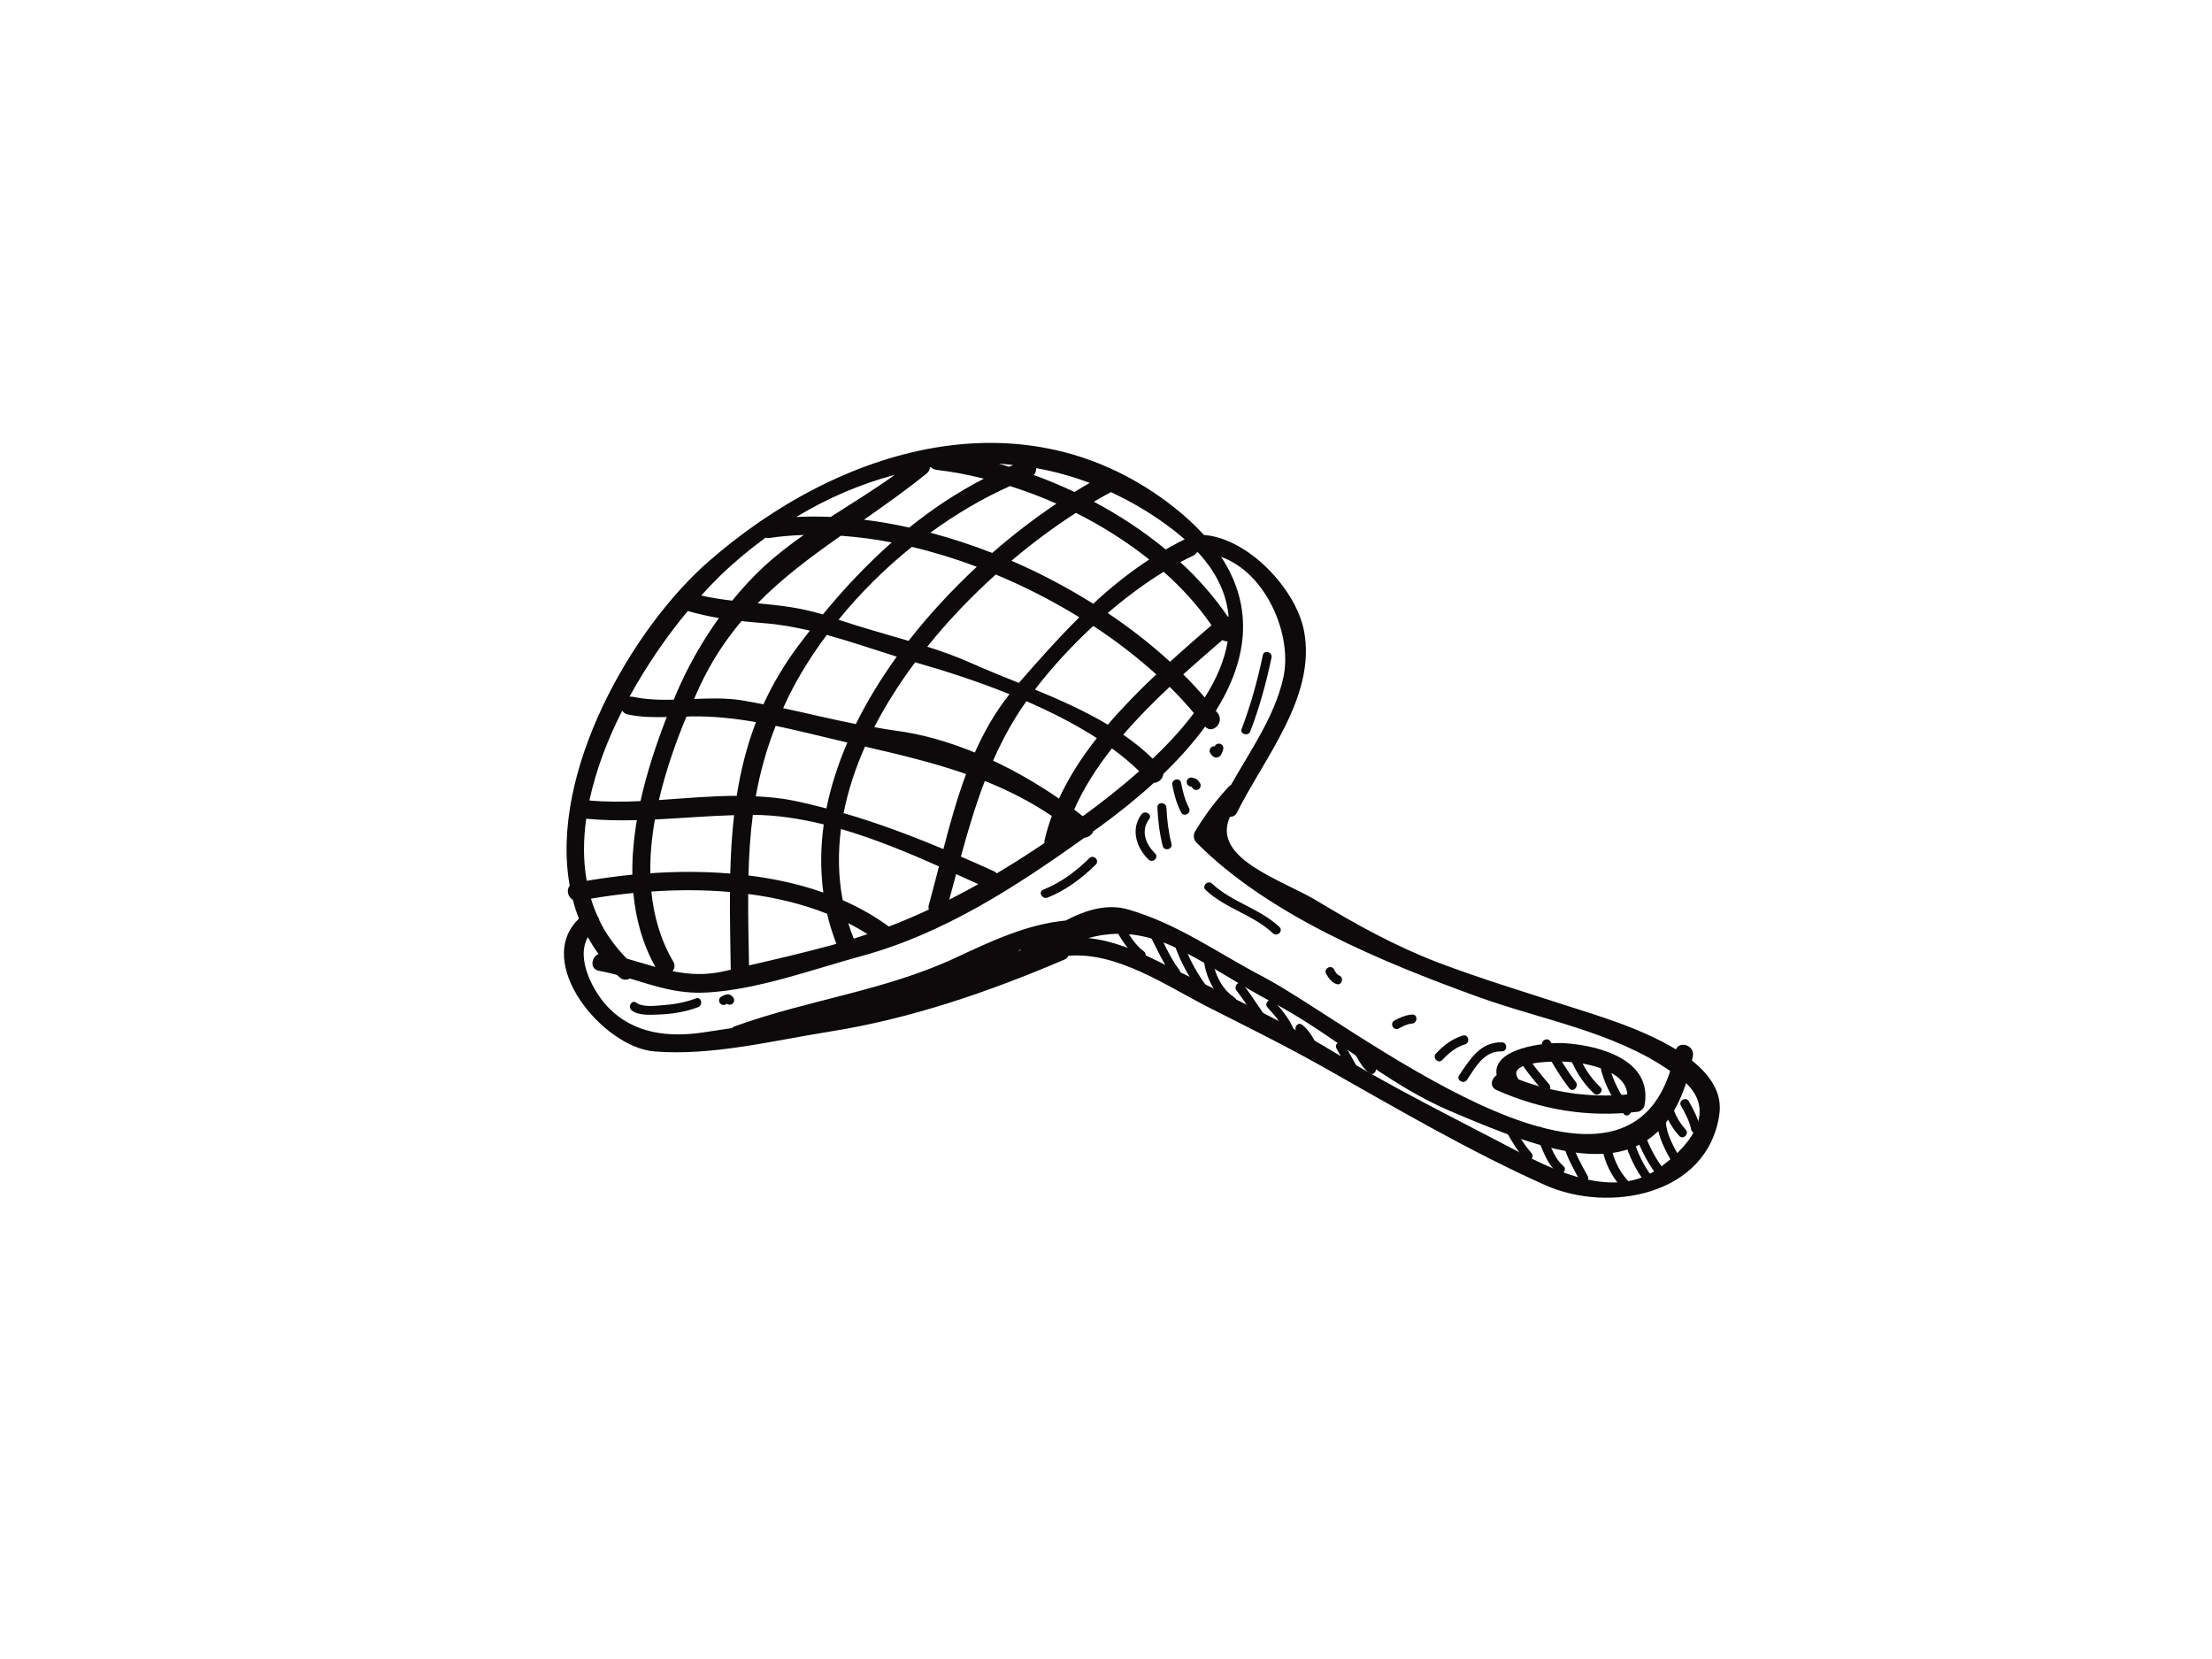 <?xml version="1.0" encoding="utf-8"?>
<!-- Generator: Adobe Illustrator 17.0.0, SVG Export Plug-In . SVG Version: 6.00 Build 0)  -->
<!DOCTYPE svg PUBLIC "-//W3C//DTD SVG 1.1//EN" "http://www.w3.org/Graphics/SVG/1.1/DTD/svg11.dtd">
<svg version="1.1" id="Layer_1" xmlns="http://www.w3.org/2000/svg" xmlns:xlink="http://www.w3.org/1999/xlink" x="0px" y="0px"
	 width="800px" height="600px" viewBox="0 0 800 600" enable-background="new 0 0 800 600" xml:space="preserve">
<g>
	<path fill="none" d="M366.438,168.174c-1.743-0.171-3.485-0.389-5.226-0.474c1.23,0.332,2.462,0.729,3.702,1.099
		C365.406,168.59,365.945,168.391,366.438,168.174z"/>
	<path fill="none" d="M241.14,259.326c-4.753,0.113-9.516,0.048-14.118-0.938c-0.985-0.218-1.619-0.757-1.969-1.401
		c-5.331,10.52-9.555,21.571-11.884,32.526c6.146,0.522,12.31,0.512,18.474,0.218C233.982,279.22,237.4,268.917,241.14,259.326z"/>
	<path fill="none" d="M230.326,296.616c-6.108,0.151-12.216,0.076-18.314-0.512c-1.079,7.68-1.117,15.246,0.18,22.452
		c5.331-0.9,10.861-1.667,16.505-2.225C228.603,309.825,229.209,303.206,230.326,296.616z"/>
	<path fill="none" d="M276.29,204.896c4.584-4.214,9.432-7.926,14.394-11.42c-4.204,0.161-8.342,0.464-12.348,1.079
		c-0.55,0.094-1.051,0.048-1.486-0.085c-5.577,4.1-10.976,8.542-16.089,13.456c-2.349,2.273-4.735,4.773-7.159,7.452
		c3.693,0.844,7.433,1.411,11.211,1.856C268.393,212.822,272.218,208.645,276.29,204.896z"/>
	<path fill="none" d="M336.478,192.662c7.519,1.988,14.999,4.441,22.376,7.32c7.594-6.62,15.425-12.605,23.228-17.831
		c-5.53-2.462-11.155-4.564-16.789-6.364C355.397,180.2,345.672,185.938,336.478,192.662z"/>
	<path fill="none" d="M237.031,349.71c-4.659-8.381-7.121-17.424-7.973-26.751c-5.264,0.511-10.369,1.221-15.33,2.045
		c0.672,2.216,1.486,4.365,2.434,6.487c0.34,0.435,0.558,0.918,0.624,1.42c2.414,4.915,5.71,9.527,9.905,13.788
		C230.231,347.692,233.641,348.753,237.031,349.71z"/>
	<path fill="none" d="M323.618,171.734c-12.301,3.276-24.317,8.37-35.652,15.245c4.101-0.227,8.258-0.199,12.481-0.028
		C308.202,181.97,316.071,177.16,323.618,171.734z"/>
	<path fill="none" d="M328.854,190.806c8.353-6.743,17.31-12.708,26.979-17.689c-5.805-1.457-11.59-2.556-17.197-3.191
		c-0.843-0.104-1.458-0.483-1.96-0.946c-0.133,0.01-0.256,0.038-0.379,0.048c-0.01,0.767-0.322,1.524-1.117,2.178
		c-7.5,6.079-15.161,11.477-22.727,16.761C317.88,188.608,323.353,189.574,328.854,190.806z"/>
	<path fill="none" d="M243.669,253.057c0.237-0.568,0.455-1.165,0.71-1.733c4.043-9.583,9.356-19.071,15.625-27.802
		c-3.741-0.616-7.481-1.468-11.26-2.547c-7.471,8.977-14.847,19.602-21.078,31.012c0.379-0.048,0.767-0.076,1.193,0.01
		C233.698,253.029,238.66,253.17,243.669,253.057z"/>
	<path fill="none" d="M524.576,401.857c-23.882-10.142-41.958-27.631-64.647-39.487c-11.429-5.985-22.092-13.399-33.644-19.109
		c-12.405-6.136-22.783-6.704-32.66-3.996c8.873,0.947,17.159,4.375,25.529,8.56c21.042,10.501,42.897,20.255,62.99,32.489
		c21.742,13.238,44.345,24.307,66.825,36.144c14.014,7.377,34.753,17.112,50.235,6.553c10.615-7.235,22.348-20.065,10.587-31.286
		C596.675,432.093,558.343,416.194,524.576,401.857z"/>
	<path fill="none" d="M456.965,353.337c30.841,16.126,127.683,95.005,147.086,34.014c-20.482-14.299-46.693-18.522-69.789-26.931
		c-34.459-12.499-75.451-29.373-101.558-55.698c-1.051-1.051-1.24-2.746-0.483-4.015c3.608-6.051,7.433-11.06,12.168-16.211
		c0.237-0.284,0.53-0.427,0.795-0.588c7.093-12.537,15.946-25.018,18.976-38.957c3.334-15.292-6.23-37.763-22.527-43.549
		c12.367,18.759,9.166,37.953-1.922,55.689c0.227,0.284,0.501,0.587,0.738,0.88c2.5,3.296-1.969,7.793-4.583,4.801
		c-4.328,5.928-9.47,11.657-15.132,17.14c-0.151,1.733-1.733,3.211-3.408,3.201c-6.108,5.596-12.689,10.871-19.422,15.767
		c-0.823,0.587-1.647,1.183-2.471,1.761c-0.484,1.24-1.752,2.206-3.201,2.311c-24.819,17.774-51.002,34.753-80.65,42.82
		c-17.708,4.82-37.65,12.206-56.097,13.191c-10.577,0.559-18.72-2.386-27.641-5.057c-1.155,0.616-2.613,0.634-3.825-0.493
		c-0.284-0.246-0.53-0.53-0.815-0.805c-2.111-0.568-4.28-1.089-6.581-1.506c-3.437-0.624-2.784-4.934-0.161-6.108
		c-1.439-1.941-2.708-3.986-3.863-6.06c-4.554,8.069,2.253,20.142,7.462,25.491c9.251,9.536,21.988,10.852,34.61,8.911
		c3.343-0.53,6.676-1.004,10.01-1.506c0.312-0.256,0.662-0.511,1.127-0.672c26.372-9.555,54.146-12.812,79.75-24.753
		c12.991-6.041,25.71-12.101,39.866-13.484c7.292-3.835,15.037-6.164,22.499-4.024C425.981,334.076,440.479,344.739,456.965,353.337
		z M541.28,388.837c-1.733-9.744,17.528-12.007,24.591-11.552c12.689,0.824,31.978,6.051,28.901,22.489
		c-0.19,1.033-1.355,2.188-2.415,2.311c-17.764,2.131-34.781-0.577-51.106-7.859C538.609,393.051,539.347,390.115,541.28,388.837z"
		/>
	<path fill="none" d="M588.522,395.825c-0.445-8.711-14.677-11.382-21.466-11.809c-3.116-0.208-22.499-0.577-18.02,6.023
		c0.066,0.105,0.066,0.208,0.123,0.332C561.733,395.172,575.066,397.085,588.522,395.825z"/>
	<path fill="none" d="M368.626,343.886c0.237-0.171,0.464-0.341,0.701-0.512c-0.313,0.123-0.616,0.218-0.947,0.332
		C368.465,343.763,368.56,343.811,368.626,343.886z"/>
	<path fill="none" d="M395.405,226.372c-7.869,7.264-15.132,15.18-21.098,23.011c9.053,3.74,18.087,7.765,26.353,12.707
		c5.454-6.373,11.42-12.443,17.528-18.181C411.304,237.697,403.681,231.779,395.405,226.372z"/>
	<path fill="none" d="M306.782,333.868c0.568,1.884,1.25,3.74,1.989,5.606c1.666-0.521,3.333-1.07,4.97-1.629
		C311.488,336.405,309.168,335.08,306.782,333.868z"/>
	<path fill="none" d="M394.107,174.65c-6.353-2.405-12.831-4.166-19.355-5.34c0.019,0.88-0.236,1.771-0.852,2.48
		c4.953,1.8,9.867,3.864,14.697,6.146C390.443,176.79,392.289,175.711,394.107,174.65z"/>
	<path fill="none" d="M345.795,316.132c-0.815,3.068-1.647,6.164-2.49,9.242c3.531-1.79,7.036-3.646,10.501-5.606
		C351.174,318.574,348.513,317.353,345.795,316.132z"/>
	<path fill="none" d="M302.482,341.349c-1.363-3.618-2.519-7.235-3.352-10.881c-8.977-3.561-18.636-5.862-28.54-7.149
		c-0.057,8.314,0.142,16.902,0.303,25.841c10.151-2.339,20.283-4.706,30.321-7.452C301.649,341.604,302.057,341.462,302.482,341.349
		z"/>
	<path fill="none" d="M335.919,328.962c-0.123-0.501-0.18-1.061,0-1.695c1.268-4.555,2.462-9.232,3.674-13.929
		c-11.411-5.066-23.343-10-35.444-13.523c-1.117,8.589-1.004,17.215,0.624,25.747c5.909,2.605,11.534,5.748,16.685,9.536
		C326.392,333.224,331.194,331.168,335.919,328.962z"/>
	<path fill="none" d="M243.47,347.712c0.795,1.335,0.521,2.595-0.246,3.513c5.814,1.184,11.855,1.6,18.872-0.01
		c0.719-0.179,1.467-0.35,2.188-0.521c-0.143-9.536-0.351-18.92-0.284-28.105c-9.489-0.824-19.063-0.805-28.427-0.161
		C236.453,331.311,238.868,339.871,243.47,347.712z"/>
	<path fill="none" d="M248.261,259.155c-3.939,9.47-7.519,19.733-9.953,30.188c9.394-0.625,18.797-1.496,28.134-1.525
		c1.44-9.052,3.598-17.944,6.96-26.656c-7.622-1.326-15.312-2.188-23.276-2.064C249.511,259.107,248.887,259.127,248.261,259.155z"
		/>
	<path fill="none" d="M235.194,315.819c9.526-0.653,19.26-0.682,28.909,0.114c0.18-7.131,0.596-14.176,1.392-21.117
		c-9.565,0.274-19.1,1.099-28.636,1.563C235.705,302.893,235.099,309.399,235.194,315.819z"/>
	<path fill="none" d="M297.918,298.159c-8.513-2.093-17.064-3.409-25.539-3.457c-0.028,0.01-0.066,0.019-0.104,0.019
		c-0.947,7.235-1.402,14.497-1.591,21.902c9.337,1.156,18.475,3.135,27.083,6.184C296.678,314.579,296.763,306.34,297.918,298.159z"
		/>
	<path fill="none" d="M444.001,231.931c-0.653,0.038-1.316-0.085-1.903-0.455c-4.574,3.948-9.356,8.077-14.157,12.415
		c2.746,2.727,5.341,5.52,7.774,8.361C439.929,245.633,442.894,238.814,444.001,231.931z"/>
	<path fill="none" d="M421.597,198.722c2.216-1.25,4.422-2.5,6.714-3.58c0.066-0.018,0.113-0.018,0.171-0.038
		c-1.051-0.909-2.093-1.846-3.258-2.764c-7.519-5.928-15.397-10.606-23.484-14.375c-0.028,0.019-0.038,0.057-0.076,0.077
		c-1.988,1.07-4.014,2.234-6.051,3.418C404.874,186.383,413.661,192.169,421.597,198.722z"/>
	<path fill="none" d="M438.159,226.135c-4.791-6.96-10.644-13.437-17.301-19.346c-6.77,4.167-13.635,9.261-20.236,14.924
		c8.144,5.435,15.709,11.362,22.527,17.613C428.254,234.705,433.32,230.311,438.159,226.135z"/>
	<path fill="none" d="M431.796,257.895c-2.718-3.21-5.616-6.392-8.769-9.498c-5.853,5.464-11.562,11.25-16.799,17.319
		c3.797,2.604,7.396,5.474,10.654,8.665C422.402,269.154,427.515,263.615,431.796,257.895z"/>
	<path fill="none" d="M412.004,278.908c-2.973-2.897-6.278-5.643-9.858-8.238c-5.511,6.979-10.236,14.336-13.645,22.101
		c1.061,0.795,2.084,1.619,3.106,2.434C398.341,290.309,405.357,284.817,412.004,278.908z"/>
	<path fill="none" d="M360.511,315.866c4.431-2.651,8.864-5.417,13.285-8.342c1.25-0.824,2.567-1.705,3.92-2.614
		c0-0.246-0.048-0.483,0.019-0.776c0.662-3.068,1.6-6.06,2.661-9.025c-7.831-5.284-15.909-9.347-24.223-12.651
		c-3.408,8.92-6.136,18.068-8.655,27.338c3.958,1.724,7.917,3.467,11.866,5.256C359.885,315.27,360.236,315.554,360.511,315.866z"/>
	<path fill="none" d="M268.166,224.629c-5.758,6.837-10.928,14.583-15.17,23.74c-0.672,1.449-1.326,2.925-1.989,4.431
		c5.776-0.246,11.534-0.407,17.168,0.464c2.661,0.416,5.293,0.966,7.926,1.477c3.296-7.215,7.453-14.318,12.699-21.334
		c1.354-1.79,2.718-3.561,4.091-5.331c-5.408-1.26-10.862-2.253-16.392-2.68C273.658,225.169,270.893,224.923,268.166,224.629z"/>
	<path fill="none" d="M415.64,202.358c-8.096-6.449-17.092-12.13-26.513-16.875c-7.746,4.991-15.625,10.805-23.323,17.32
		c10.293,4.431,20.216,9.687,29.573,15.548C401.739,212.424,408.501,207.016,415.64,202.358z"/>
	<path fill="none" d="M273.336,288.008c4.592,0.217,9.166,0.634,13.721,1.562c3.996,0.824,7.926,1.79,11.827,2.812
		c1.629-8.058,4.224-16.04,7.585-23.843c-1.296-0.303-2.575-0.616-3.873-0.91c-7.414-1.761-14.734-3.589-22.064-5.123
		C277.134,271.162,274.833,279.589,273.336,288.008z"/>
	<path fill="none" d="M335.36,233.881c5.341,1.705,10.616,3.58,15.739,5.871c5.587,2.49,11.467,4.839,17.395,7.244
		c6.865-7.916,14.119-16.069,21.865-23.749c-9.554-5.891-19.725-11.099-30.226-15.473C351.335,215.7,342.907,224.468,335.36,233.881
		z"/>
	<path fill="none" d="M365.103,251.058c-11.515-4.64-23.077-8.361-33.152-11.249c-0.322-0.095-0.644-0.19-0.966-0.294
		c-5.607,7.519-10.625,15.378-14.791,23.465c2.528,0.435,5.019,0.928,7.575,1.25c9.545,1.222,19.308,4.043,28.797,7.936
		C355.899,264.647,359.961,257.516,365.103,251.058z"/>
	<path fill="none" d="M349.403,279.931c-11.713-4.081-23.901-6.988-36.561-9.915c-3.504,7.888-6.146,15.937-7.747,24.062
		c12.311,3.569,24.271,8.058,36.097,13.01C343.56,297.951,346.107,288.756,349.403,279.931z"/>
	<path fill="none" d="M386.049,299.181c-0.019-0.01-0.019-0.018-0.029-0.018c-0.009,0.018-0.028,0.038-0.028,0.066
		C386.012,299.209,386.02,299.201,386.049,299.181z"/>
	<path fill="none" d="M324.328,237.489c-8.399-2.641-16.817-5.53-25.311-7.859c-5.236,7.007-9.839,14.317-13.579,21.798
		c-0.786,1.572-1.477,3.144-2.188,4.687c8.769,1.884,17.471,4.006,26.278,5.748C313.675,253.474,318.684,245.311,324.328,237.489z"
		/>
	<path fill="none" d="M273.999,218.181c7.983,0.749,15.937,1.638,23.579,4.072c7.708-9.375,15.974-18.162,24.923-26.069
		c-6.203-1.212-12.329-1.988-18.39-2.424C293.402,201.278,283.099,208.892,273.999,218.181z"/>
	<path fill="none" d="M329.782,197.775c-9.743,7.841-18.711,16.752-26.505,26.353c8.333,2.822,16.865,5.142,25.322,7.651
		c7.471-9.592,15.87-18.597,24.677-26.788C345.511,202.064,337.652,199.659,329.782,197.775z"/>
	<path fill="none" d="M426.871,203.305c6.553,5.994,12.291,12.575,17.112,19.621c0.123,0.028,0.237,0.056,0.369,0.113
		c-0.673-7.813-4.034-15.615-11.022-23.219c-0.143-0.047-0.322-0.056-0.455-0.113c-0.284,0.483-0.663,0.938-1.345,1.26
		C429.996,201.667,428.443,202.462,426.871,203.305z"/>
	<path fill="none" d="M396.684,266.948c-7.822-5.029-16.543-9.478-25.473-13.342c-1.307,1.856-2.566,3.703-3.702,5.53
		c-3.229,5.19-5.947,10.53-8.353,15.965c8.39,3.93,16.43,8.617,23.834,13.73C386.513,281.171,391.229,273.87,396.684,266.948z"/>
	<path fill="#0C0A0A" d="M592.357,402.084c1.061-0.123,2.225-1.278,2.415-2.311c3.078-16.439-16.212-21.665-28.901-22.489
		c-7.064-0.455-26.324,1.808-24.591,11.552c-1.932,1.278-2.67,4.214-0.029,5.388C557.576,401.507,574.592,404.216,592.357,402.084z
		 M549.035,390.039c-4.479-6.599,14.905-6.23,18.02-6.023c6.79,0.427,21.021,3.097,21.466,11.809
		c-13.456,1.26-26.789-0.654-39.363-5.454C549.101,390.248,549.101,390.144,549.035,390.039z"/>
	<path fill="#0C0A0A" d="M612.252,382.009c0.739-3.911-4.753-5.729-6.126-2.48c-13.03-7.964-30.661-12.926-38.957-15.643
		c-15.804-5.161-31.514-9.858-47.062-15.776c-15.52-5.928-29.602-13.74-43.748-22.272c-12.756-7.708-38.341-15.227-31.543-30.425
		c0.995,0.039,1.979-0.398,2.585-1.61c9.82-19.743,28.674-41.882,24.232-65.528c-2.868-15.255-20.236-33.606-36.22-34.799
		c-3.058-3.371-6.619-6.695-10.814-10.019c-53.767-42.308-121.255-21.647-168.469,19.734
		c-27.64,24.223-57.478,76.181-50.083,117.154c-1.288,1.487-0.691,4.073,1.117,5.057c0.606,2.32,1.307,4.612,2.217,6.837
		c-16.686,15.946,8.721,46.551,27.272,48.028c20.804,1.667,42.706-3.883,63.179-7.13c29.525-4.669,57.715-14.384,85.119-26.079
		c0.767-0.312,1.202-0.823,1.468-1.383c17.537-1.505,35.235,10.748,50.216,18.399c14.128,7.177,28.303,14.138,42.119,21.95
		c26.268,14.829,52.327,30.131,79.911,42.517c23.2,10.417,58.9,3.826,63.151-25.453c1.146-7.746-3.21-14.185-9.905-19.525
		C612.025,383.051,612.148,382.55,612.252,382.009z M433.33,199.82c6.988,7.604,10.349,15.407,11.022,23.219
		c-0.133-0.057-0.246-0.085-0.369-0.113c-4.82-7.046-10.559-13.627-17.112-19.621c1.572-0.843,3.125-1.638,4.659-2.339
		c0.682-0.322,1.061-0.777,1.345-1.26C433.008,199.763,433.187,199.773,433.33,199.82z M359.156,275.101
		c2.406-5.435,5.124-10.776,8.353-15.965c1.136-1.827,2.395-3.674,3.702-5.53c8.93,3.864,17.651,8.314,25.473,13.342
		c-5.454,6.922-10.171,14.223-13.693,21.883C375.586,283.718,367.546,279.031,359.156,275.101z M386.049,299.181
		c-0.029,0.019-0.038,0.028-0.057,0.048c0-0.028,0.019-0.048,0.028-0.066C386.03,299.163,386.03,299.172,386.049,299.181z
		 M390.358,223.247c-7.746,7.68-15,15.833-21.865,23.749c-5.928-2.406-11.808-4.754-17.395-7.244
		c-5.123-2.291-10.398-4.167-15.739-5.871c7.548-9.412,15.975-18.181,24.772-26.106
		C370.633,212.149,380.804,217.357,390.358,223.247z M365.804,202.803c7.698-6.515,15.577-12.329,23.323-17.32
		c9.421,4.745,18.418,10.426,26.513,16.875c-7.14,4.658-13.901,10.066-20.264,15.994C386.02,212.49,376.097,207.235,365.804,202.803
		z M302.596,267.63c1.297,0.294,2.576,0.606,3.873,0.91c-3.361,7.803-5.956,15.785-7.585,23.843
		c-3.901-1.022-7.831-1.988-11.827-2.812c-4.554-0.928-9.128-1.345-13.721-1.562c1.496-8.419,3.797-16.846,7.196-25.501
		C287.862,264.041,295.182,265.869,302.596,267.63z M283.25,256.115c0.711-1.544,1.401-3.116,2.188-4.687
		c3.74-7.481,8.343-14.791,13.579-21.798c8.494,2.329,16.912,5.218,25.311,7.859c-5.643,7.822-10.653,15.985-14.8,24.374
		C300.721,260.121,292.019,257.999,283.25,256.115z M312.842,270.016c12.66,2.926,24.847,5.833,36.561,9.915
		c-3.296,8.825-5.843,18.02-8.21,27.157c-11.827-4.952-23.787-9.441-36.097-13.01C306.697,285.953,309.338,277.904,312.842,270.016z
		 M323.769,264.23c-2.556-0.322-5.047-0.815-7.575-1.25c4.167-8.087,9.185-15.946,14.791-23.465
		c0.322,0.104,0.644,0.199,0.966,0.294c10.075,2.888,21.637,6.609,33.152,11.249c-5.142,6.458-9.204,13.589-12.537,21.108
		C343.077,268.273,333.315,265.452,323.769,264.23z M328.599,231.779c-8.456-2.508-16.988-4.829-25.322-7.651
		c7.794-9.602,16.762-18.513,26.505-26.353c7.87,1.884,15.729,4.29,23.494,7.216C344.47,213.181,336.07,222.187,328.599,231.779z
		 M297.578,222.253c-7.642-2.434-15.596-3.323-23.579-4.072c9.1-9.289,19.403-16.903,30.113-24.422
		c6.06,0.436,12.187,1.212,18.39,2.424C313.552,204.091,305.286,212.878,297.578,222.253z M292.891,228.076
		c-1.373,1.771-2.737,3.541-4.091,5.331c-5.246,7.016-9.403,14.119-12.699,21.334c-2.633-0.511-5.265-1.061-7.926-1.477
		c-5.634-0.872-11.392-0.711-17.168-0.464c0.663-1.506,1.317-2.983,1.989-4.431c4.242-9.157,9.412-16.903,15.17-23.74
		c2.727,0.294,5.492,0.54,8.332,0.767C282.028,225.823,287.483,226.817,292.891,228.076z M273.402,261.162
		c-3.362,8.712-5.52,17.604-6.96,26.656c-9.337,0.029-18.74,0.9-28.134,1.525c2.434-10.455,6.014-20.719,9.953-30.188
		c0.626-0.028,1.25-0.048,1.866-0.057C258.09,258.974,265.78,259.837,273.402,261.162z M265.496,294.816
		c-0.796,6.941-1.212,13.986-1.392,21.117c-9.649-0.796-19.383-0.767-28.909-0.114c-0.095-6.42,0.511-12.926,1.666-19.44
		C246.395,295.915,255.931,295.09,265.496,294.816z M264,322.59c-0.067,9.185,0.142,18.569,0.284,28.105
		c-0.72,0.171-1.468,0.341-2.188,0.521c-7.017,1.61-13.058,1.194-18.872,0.01c0.767-0.918,1.041-2.178,0.246-3.513
		c-4.602-7.841-7.017-16.401-7.898-25.283C244.937,321.785,254.511,321.766,264,322.59z M270.59,323.319
		c9.904,1.288,19.563,3.589,28.54,7.149c0.833,3.646,1.989,7.263,3.352,10.881c-0.426,0.113-0.833,0.255-1.268,0.36
		c-10.038,2.746-20.17,5.113-30.321,7.452C270.732,340.221,270.533,331.633,270.59,323.319z M270.685,316.624
		c0.189-7.404,0.644-14.667,1.591-21.902c0.038,0,0.076-0.01,0.104-0.019c8.475,0.048,17.026,1.363,25.539,3.457
		c-1.155,8.181-1.24,16.419-0.151,24.648C289.159,319.758,280.021,317.779,270.685,316.624z M306.782,333.868
		c2.386,1.212,4.706,2.538,6.959,3.977c-1.638,0.559-3.305,1.108-4.97,1.629C308.032,337.608,307.35,335.752,306.782,333.868z
		 M304.774,325.563c-1.628-8.532-1.741-17.158-0.624-25.747c12.101,3.523,24.033,8.456,35.444,13.523
		c-1.212,4.697-2.406,9.375-3.674,13.929c-0.18,0.634-0.123,1.194,0,1.695c-4.725,2.206-9.527,4.262-14.461,6.136
		C316.308,331.311,310.683,328.167,304.774,325.563z M345.795,316.132c2.718,1.221,5.379,2.443,8.011,3.636
		c-3.466,1.96-6.97,3.816-10.501,5.606C344.148,322.296,344.98,319.2,345.795,316.132z M347.518,309.796
		c2.519-9.27,5.247-18.418,8.655-27.338c8.314,3.305,16.392,7.367,24.223,12.651c-1.061,2.964-1.998,5.957-2.661,9.025
		c-0.067,0.293-0.019,0.529-0.019,0.776c-1.354,0.91-2.67,1.79-3.92,2.614c-4.422,2.925-8.854,5.691-13.285,8.342
		c-0.274-0.312-0.625-0.596-1.127-0.815C355.435,313.263,351.476,311.52,347.518,309.796z M402.147,270.67
		c3.58,2.595,6.885,5.341,9.858,8.238c-6.647,5.909-13.663,11.401-20.397,16.297c-1.022-0.815-2.045-1.639-3.106-2.434
		C391.911,285.006,396.636,277.648,402.147,270.67z M400.66,262.09c-8.266-4.942-17.301-8.967-26.353-12.707
		c5.966-7.831,13.229-15.747,21.098-23.011c8.276,5.407,15.9,11.326,22.783,17.537C412.08,249.647,406.115,255.717,400.66,262.09z
		 M423.027,248.397c3.152,3.106,6.051,6.288,8.769,9.498c-4.281,5.72-9.394,11.259-14.914,16.486
		c-3.258-3.191-6.856-6.06-10.654-8.665C411.465,259.647,417.174,253.861,423.027,248.397z M400.622,221.713
		c6.6-5.663,13.466-10.757,20.236-14.924c6.657,5.909,12.51,12.385,17.301,19.346c-4.839,4.176-9.905,8.57-15.009,13.191
		C416.332,233.076,408.767,227.148,400.622,221.713z M442.098,231.476c0.587,0.369,1.25,0.493,1.903,0.455
		c-1.107,6.884-4.072,13.702-8.286,20.321c-2.433-2.841-5.028-5.635-7.774-8.361C432.742,239.553,437.525,235.424,442.098,231.476z
		 M401.739,177.964c8.087,3.769,15.965,8.447,23.484,14.375c1.165,0.918,2.207,1.856,3.258,2.764
		c-0.057,0.019-0.105,0.019-0.171,0.038c-2.292,1.08-4.498,2.33-6.714,3.58c-7.936-6.553-16.723-12.339-25.984-17.263
		c2.036-1.184,4.063-2.349,6.051-3.418C401.702,178.022,401.711,177.984,401.739,177.964z M374.752,169.31
		c6.525,1.174,13.002,2.935,19.355,5.34c-1.818,1.061-3.664,2.14-5.511,3.286c-4.83-2.282-9.744-4.346-14.697-6.146
		C374.515,171.081,374.771,170.191,374.752,169.31z M366.438,168.174c-0.493,0.217-1.032,0.416-1.524,0.624
		c-1.24-0.369-2.472-0.767-3.702-1.099C362.953,167.785,364.696,168.003,366.438,168.174z M382.082,182.15
		c-7.803,5.226-15.634,11.211-23.228,17.831c-7.377-2.879-14.857-5.332-22.376-7.32c9.194-6.724,18.919-12.462,28.815-16.875
		C370.927,177.586,376.552,179.689,382.082,182.15z M336.297,169.026c0.123-0.01,0.246-0.038,0.379-0.048
		c0.501,0.464,1.117,0.843,1.96,0.946c5.607,0.635,11.392,1.734,17.197,3.191c-9.668,4.981-18.626,10.946-26.979,17.689
		c-5.501-1.231-10.975-2.197-16.401-2.841c7.566-5.284,15.227-10.682,22.727-16.761C335.975,170.55,336.288,169.793,336.297,169.026
		z M323.618,171.734c-7.547,5.425-15.416,10.236-23.171,15.217c-4.224-0.171-8.381-0.199-12.481,0.028
		C299.301,180.105,311.317,175.011,323.618,171.734z M260.761,207.926c5.113-4.914,10.511-9.356,16.089-13.456
		c0.435,0.133,0.937,0.179,1.486,0.085c4.006-0.616,8.143-0.918,12.348-1.079c-4.962,3.494-9.81,7.206-14.394,11.42
		c-4.072,3.75-7.897,7.926-11.477,12.338c-3.778-0.445-7.518-1.012-11.211-1.856C256.026,212.699,258.412,210.199,260.761,207.926z
		 M248.744,220.975c3.779,1.079,7.519,1.932,11.26,2.547c-6.269,8.731-11.582,18.219-15.625,27.802
		c-0.255,0.568-0.473,1.165-0.71,1.733c-5.009,0.113-9.971-0.028-14.811-1.061c-0.426-0.085-0.814-0.057-1.193-0.01
		C233.897,240.576,241.273,229.952,248.744,220.975z M225.052,256.987c0.35,0.644,0.984,1.183,1.969,1.401
		c4.602,0.985,9.365,1.051,14.118,0.938c-3.74,9.592-7.158,19.894-9.498,30.406c-6.164,0.294-12.328,0.303-18.474-0.218
		C215.497,278.558,219.721,267.507,225.052,256.987z M212.012,296.104c6.098,0.588,12.206,0.663,18.314,0.512
		c-1.117,6.591-1.723,13.21-1.629,19.715c-5.643,0.559-11.173,1.326-16.505,2.225C210.895,311.35,210.933,303.783,212.012,296.104z
		 M216.161,331.491c-0.947-2.122-1.762-4.271-2.434-6.487c4.962-0.824,10.066-1.534,15.33-2.045
		c0.852,9.327,3.314,18.37,7.973,26.751c-3.39-0.957-6.799-2.018-10.34-3.012c-4.195-4.261-7.491-8.872-9.905-13.788
		C216.719,332.41,216.501,331.927,216.161,331.491z M368.626,343.886c-0.066-0.076-0.161-0.123-0.246-0.18
		c0.332-0.113,0.634-0.208,0.947-0.332C369.09,343.545,368.862,343.716,368.626,343.886z M345.558,346.405
		c-25.605,11.941-53.379,15.198-79.75,24.753c-0.464,0.161-0.815,0.416-1.127,0.672c-3.334,0.502-6.666,0.975-10.01,1.506
		c-12.622,1.941-25.358,0.624-34.61-8.911c-5.208-5.35-12.016-17.423-7.462-25.491c1.155,2.074,2.424,4.119,3.863,6.06
		c-2.623,1.174-3.276,5.483,0.161,6.108c2.301,0.417,4.47,0.938,6.581,1.506c0.284,0.274,0.53,0.559,0.815,0.805
		c1.212,1.127,2.67,1.108,3.825,0.493c8.921,2.67,17.064,5.615,27.641,5.057c18.447-0.985,38.389-8.371,56.097-13.191
		c29.648-8.068,55.831-25.046,80.65-42.82c1.449-0.105,2.717-1.07,3.201-2.311c0.823-0.578,1.647-1.174,2.471-1.761
		c6.733-4.896,13.314-10.171,19.422-15.767c1.676,0.01,3.257-1.468,3.408-3.201c5.663-5.482,10.805-11.211,15.132-17.14
		c2.613,2.992,7.082-1.505,4.583-4.801c-0.237-0.294-0.511-0.596-0.738-0.88c11.088-17.736,14.289-36.93,1.922-55.689
		c16.297,5.786,25.861,28.257,22.527,43.549c-3.03,13.939-11.883,26.42-18.976,38.957c-0.265,0.161-0.559,0.303-0.795,0.588
		c-4.735,5.151-8.56,10.16-12.168,16.211c-0.757,1.269-0.568,2.964,0.483,4.015c26.107,26.325,67.099,43.199,101.558,55.698
		c23.096,8.409,49.307,12.633,69.789,26.931c-19.403,60.991-116.245-17.887-147.086-34.014c-16.486-8.598-30.985-19.26-49.042-24.44
		c-7.462-2.14-15.207,0.189-22.499,4.024C371.268,334.303,358.55,340.364,345.558,346.405z M599.203,423.011
		c-15.483,10.559-36.221,0.824-50.235-6.553c-22.48-11.837-45.083-22.906-66.825-36.144c-20.093-12.234-41.948-21.988-62.99-32.489
		c-8.37-4.185-16.656-7.613-25.529-8.56c9.877-2.708,20.255-2.14,32.66,3.996c11.552,5.71,22.215,13.124,33.644,19.109
		c22.689,11.856,40.765,29.346,64.647,39.487c33.767,14.336,72.1,30.236,85.214-10.132
		C621.551,402.946,609.818,415.777,599.203,423.011z"/>
	<g>
		<path fill="#0C0A0A" d="M403.956,336.898c2.045,3.655,4.583,7.452,8.01,9.952c1.695,1.241,3.352-1.582,1.667-2.812
			c-2.935-2.14-5.075-5.606-6.818-8.731C405.783,333.47,402.923,335.042,403.956,336.898L403.956,336.898z"/>
	</g>
	<g>
		<path fill="#0C0A0A" d="M414.902,336.424c3.039,5.607,5.397,11.552,9.28,16.657c1.269,1.677,3.598-0.624,2.329-2.291
			c-3.674-4.839-5.862-10.625-8.749-15.937C416.758,332.996,413.898,334.587,414.902,336.424L414.902,336.424z"/>
	</g>
	<g>
		<path fill="#0C0A0A" d="M425.11,342.617c2.263,6.212,5.492,11.751,9.432,17.045c1.259,1.686,3.579-0.616,2.339-2.282
			c-3.57-4.782-6.543-9.915-8.589-15.53C427.572,339.89,424.391,340.648,425.11,342.617L425.11,342.617z"/>
	</g>
	<g>
		<path fill="#0C0A0A" d="M435.337,346.585c0.455,6.344,3.883,13.408,9.337,16.884c1.78,1.136,3.446-1.676,1.667-2.812
			c-4.395-2.794-7.367-8.854-7.737-13.996C438.462,344.578,435.186,344.483,435.337,346.585L435.337,346.585z"/>
	</g>
	<g>
		<path fill="#0C0A0A" d="M447.211,358.261c3.627,4.687,6.619,9.8,10.245,14.488c1.288,1.667,3.618-0.644,2.349-2.282
			c-3.636-4.687-6.629-9.81-10.255-14.497C448.253,354.321,445.924,356.613,447.211,358.261L447.211,358.261z"/>
	</g>
	<g>
		<path fill="#0C0A0A" d="M458.432,364.368c2.86,3.124,5.824,6.647,7.074,10.776c0.606,2.007,3.787,1.26,3.181-0.767
			c-1.429-4.706-4.64-8.711-7.925-12.291C459.342,360.533,457.003,362.825,458.432,364.368L458.432,364.368z"/>
	</g>
	<g>
		<path fill="#0C0A0A" d="M469.218,373.411c1.875,1.391,2.955,3.787,4.053,5.776c1.032,1.837,3.892,0.256,2.86-1.582
			c-1.42-2.575-2.841-5.218-5.246-6.998C469.199,369.34,467.542,372.162,469.218,373.411L469.218,373.411z"/>
	</g>
	<g>
		<path fill="#0C0A0A" d="M483.365,379.197c2.055,3.722,4.109,7.433,6.174,11.155c1.013,1.837,3.873,0.255,2.861-1.582
			c-2.064-3.722-4.12-7.433-6.175-11.155C485.203,375.778,482.342,377.36,483.365,379.197L483.365,379.197z"/>
	</g>
	<g>
		<path fill="#0C0A0A" d="M490.496,381.972c1.288,2.301,2.632,4.564,4.781,6.146c1.686,1.25,3.343-1.572,1.667-2.803
			c-1.629-1.202-2.623-3.191-3.589-4.914C492.342,378.554,489.483,380.135,490.496,381.972L490.496,381.972z"/>
	</g>
	<g>
		<path fill="#0C0A0A" d="M544.708,409.11c1.989,3.58,4.072,7.111,6.818,10.151c1.411,1.572,3.731-0.71,2.329-2.273
			c-2.547-2.84-4.441-6.136-6.287-9.46C546.554,405.683,543.694,407.264,544.708,409.11L544.708,409.11z"/>
	</g>
	<g>
		<path fill="#0C0A0A" d="M555.275,409.982c2.444,4.839,3.636,10.321,7.86,14.071c1.562,1.392,3.901-0.88,2.329-2.282
			c-3.977-3.541-5.028-8.806-7.33-13.361C557.188,406.517,554.329,408.107,555.275,409.982L555.275,409.982z"/>
	</g>
	<g>
		<path fill="#0C0A0A" d="M565.388,413.968c1.326,4.584,3.655,8.74,5.937,12.888c1.023,1.856,3.883,0.266,2.86-1.572
			c-2.15-3.892-4.384-7.793-5.615-12.083C567.983,411.184,564.801,411.942,565.388,413.968L565.388,413.968z"/>
	</g>
	<g>
		<path fill="#0C0A0A" d="M579.479,415.133c0.938,6.08,4.318,12.178,8.958,16.202c1.582,1.364,3.94-0.899,2.34-2.291
			c-4.262-3.684-7.264-9.1-8.116-14.668C582.338,412.293,579.157,413.069,579.479,415.133L579.479,415.133z"/>
	</g>
	<g>
		<path fill="#0C0A0A" d="M588.238,414.773c1.771,5.303,4.46,10.151,8.011,14.479c1.335,1.629,3.664-0.663,2.339-2.283
			c-3.172-3.845-5.596-8.238-7.177-12.963C590.747,412.027,587.565,412.784,588.238,414.773L588.238,414.773z"/>
	</g>
	<g>
		<path fill="#0C0A0A" d="M591.571,410.682c2.045,5.569,4.725,10.739,8.484,15.351c1.345,1.618,3.664-0.673,2.339-2.292
			c-3.372-4.119-5.814-8.835-7.642-13.816C594.033,407.956,590.842,408.713,591.571,410.682L591.571,410.682z"/>
	</g>
	<g>
		<path fill="#0C0A0A" d="M599.241,405.995c0.417,5.322,3.078,10.057,5.615,14.64c1.023,1.846,3.873,0.266,2.86-1.582
			c-2.225-4.014-4.839-8.304-5.208-12.982C602.357,403.988,599.09,403.902,599.241,405.995L599.241,405.995z"/>
	</g>
	<g>
		<path fill="#0C0A0A" d="M601.675,400.607c1.099,3.92,2.907,7.197,5.643,10.198c1.421,1.563,3.75-0.729,2.339-2.282
			c-2.349-2.575-3.863-5.321-4.801-8.674C604.288,397.824,601.116,398.581,601.675,400.607L601.675,400.607z"/>
	</g>
	<g>
		<path fill="#0C0A0A" d="M607.934,399.888c1.524,2.755,3.078,5.54,3.731,8.645c0.445,2.064,3.607,1.288,3.172-0.767
			c-0.701-3.381-2.386-6.459-4.044-9.46C609.771,396.469,606.911,398.05,607.934,399.888L607.934,399.888z"/>
	</g>
	<g>
		<path fill="#0C0A0A" d="M549.328,383.032c2.386,4.167,5.512,7.765,8.617,11.41c1.363,1.601,3.693-0.691,2.33-2.282
			c-2.908-3.437-5.843-6.78-8.087-10.71C551.137,379.623,548.277,381.205,549.328,383.032L549.328,383.032z"/>
	</g>
	<g>
		<path fill="#0C0A0A" d="M557.898,378.288c2.945,5.293,5.947,10.511,9.668,15.312c1.278,1.667,3.608-0.634,2.329-2.291
			c-3.531-4.554-6.344-9.573-9.137-14.602C559.745,374.87,556.885,376.451,557.898,378.288L557.898,378.288z"/>
	</g>
	<g>
		<path fill="#0C0A0A" d="M567.064,380.561c2.084,5.719,4.905,10.644,9.346,14.857c1.516,1.449,3.864-0.823,2.329-2.282
			c-3.996-3.797-6.599-8.172-8.484-13.333C569.536,377.833,566.345,378.582,567.064,380.561L567.064,380.561z"/>
	</g>
	<g>
		<path fill="#0C0A0A" d="M578.674,385.343c1.345,6.514,4.526,12.3,8.57,17.527c1.297,1.657,3.627-0.635,2.339-2.283
			c-3.684-4.763-6.505-10.094-7.736-16.022C581.43,382.512,578.248,383.279,578.674,385.343L578.674,385.343z"/>
	</g>
	<g>
		<path fill="#0C0A0A" d="M530.541,390.56c3.163-4.668,6.146-10.501,12.566-10.311c2.112,0.056,2.188-3.211,0.077-3.267
			c-7.803-0.218-11.544,6.136-15.454,11.903C526.545,390.627,529.368,392.294,530.541,390.56L530.541,390.56z"/>
	</g>
	<g>
		<path fill="#0C0A0A" d="M521.631,383.354c2.329-2.491,4.876-4.659,8.2-5.643c2.017-0.616,1.25-3.797-0.767-3.191
			c-3.901,1.173-6.979,3.56-9.725,6.496C517.909,382.559,520.192,384.898,521.631,383.354L521.631,383.354z"/>
	</g>
	<g>
		<path fill="#0C0A0A" d="M505.874,371.973c1.515-0.834,3.03-1.648,4.791-1.78c2.093-0.152,2.178-3.419,0.076-3.268
			c-2.378,0.161-4.385,1.051-6.449,2.188C502.456,370.135,504.036,372.995,505.874,371.973L505.874,371.973z"/>
	</g>
	<g>
		<path fill="#0C0A0A" d="M412.809,294.542c-3.986,5.331-1.827,12.055,2.595,16.353c1.506,1.458,3.854-0.815,2.33-2.282
			c-3.447-3.362-5.256-8.21-2.112-12.405C416.882,294.532,414.069,292.866,412.809,294.542L412.809,294.542z"/>
	</g>
	<g>
		<path fill="#0C0A0A" d="M418.585,292.014c0.218,4.678,0.767,9.393,1.923,13.948c0.53,2.036,3.702,1.26,3.181-0.776
			c-1.099-4.28-1.629-8.683-1.837-13.096C421.748,289.997,418.482,289.911,418.585,292.014L418.585,292.014z"/>
	</g>
	<g>
		<path fill="#0C0A0A" d="M423.974,283.869c0.654,3.419,1.562,6.855,3.191,9.933c0.975,1.875,3.845,0.294,2.86-1.582
			c-1.496-2.83-2.263-5.984-2.869-9.109C426.758,281.038,423.586,281.815,423.974,283.869L423.974,283.869z"/>
	</g>
	<g>
		<path fill="#0C0A0A" d="M430.346,284.4c0.238,0.076,0.483,0.143,0.711,0.218c0.113,0.038,0.435,0.161-0.067-0.048
			c0.067,0.028,0.123,0.056,0.18,0.094c0.227,0.143-0.341-0.293-0.151-0.113c0.189,0.199-0.266-0.378-0.113-0.142
			c0.113,0.142,0.189,0.303,0.274,0.455c0.426,0.776,1.439,1.07,2.225,0.634c0.776-0.427,1.06-1.44,0.634-2.216
			c-0.312-0.559-0.654-0.995-1.146-1.392c-0.445-0.35-1.117-0.473-1.638-0.624c-0.852-0.246-1.78,0.265-2.027,1.117
			C428.993,283.245,429.504,284.154,430.346,284.4L430.346,284.4z"/>
	</g>
	<g>
		<path fill="#0C0A0A" d="M437.676,272.317c0.312,0.54,0.663,1.004,1.184,1.363c0.559,0.379,1.458,0.399,2.027,0.019
			c0.918-0.625,1.212-1.667,1.495-2.67c0.256-0.852-0.255-1.78-1.117-2.027c-0.852-0.246-1.771,0.266-2.017,1.117
			c-0.066,0.256-0.142,0.493-0.227,0.739c-0.029,0.123-0.067,0.228-0.114,0.341c0.19-0.493,0.067-0.161,0.01-0.048
			c-0.179,0.332,0.237-0.237,0.076-0.085c0.322-0.322,0.814-0.435,1.25-0.312c0.2,0.048,0.379,0.142,0.512,0.294
			c-0.029-0.029-0.076-0.067-0.105-0.114c-0.104-0.123-0.085-0.085,0.085,0.123c-0.076-0.104-0.132-0.217-0.199-0.332
			c-0.445-0.776-1.439-1.06-2.225-0.624C437.533,270.527,437.231,271.54,437.676,272.317L437.676,272.317z"/>
	</g>
	<g>
		<path fill="#0C0A0A" d="M452.201,264.476c3.306-8.626,5.768-17.603,7.661-26.637c0.435-2.055-2.708-2.973-3.135-0.899
			c-1.902,9.033-4.356,18.01-7.66,26.636C448.31,265.537,451.454,266.427,452.201,264.476L452.201,264.476z"/>
	</g>
	<g>
		<path fill="#0C0A0A" d="M378.881,324.625c6.676-2.661,12.311-6.941,17.414-11.931c1.496-1.478-0.777-3.817-2.282-2.339
			c-4.915,4.81-10.294,8.853-16.714,11.41C375.34,322.552,376.949,325.392,378.881,324.625L378.881,324.625z"/>
	</g>
	<g>
		<path fill="#0C0A0A" d="M228.499,365.457c2.509,1.932,6.903,1.562,9.839,1.458c4.763-0.18,9.659-0.957,14.128-2.652
			c1.941-0.748,1.194-3.92-0.757-3.181c-3.978,1.506-8.2,2.206-12.424,2.509c-2.537,0.18-6.931,0.729-9.128-0.938
			C228.49,361.366,226.841,364.188,228.499,365.457L228.499,365.457z"/>
	</g>
	<g>
		<path fill="#0C0A0A" d="M262.484,363.26c0.151-0.085,0.322-0.171,0.473-0.255c0.067-0.039,0.123-0.057,0.19-0.095
			c0.322-0.151-0.379,0.142-0.048,0.018c0.048-0.018,0.113-0.028,0.179-0.047c0.303-0.077-0.406,0.009-0.094,0.018
			c-0.095-0.01-0.18-0.018-0.266-0.038c-0.255-0.123-0.312-0.151-0.17-0.066c-0.067-0.048-0.133-0.095-0.208-0.161
			c-0.152-0.228-0.19-0.256-0.085-0.114c0.464,0.758,1.429,1.09,2.225,0.654c0.757-0.426,1.089-1.467,0.634-2.225
			c-0.483-0.795-1.26-1.363-2.216-1.316c-0.805,0.048-1.506,0.398-2.188,0.767c-0.795,0.435-1.079,1.439-0.644,2.225
			C260.694,363.403,261.707,363.696,262.484,363.26L262.484,363.26z"/>
	</g>
	<g>
		<path fill="#0C0A0A" d="M436.038,321.879c7.168,6.743,17.206,8.939,24.345,15.663c1.524,1.429,3.873-0.852,2.339-2.292
			c-7.169-6.742-17.206-8.938-24.345-15.662C436.852,318.149,434.503,320.43,436.038,321.879L436.038,321.879z"/>
	</g>
	<g>
		<path fill="#0C0A0A" d="M479.606,352.153c0.88,1.591,1.951,3.135,3.731,3.741c2.007,0.682,2.888-2.463,0.909-3.145
			c-0.795-0.255-1.354-1.401-1.78-2.178C481.443,348.735,478.592,350.316,479.606,352.153L479.606,352.153z"/>
	</g>
</g>
</svg>
